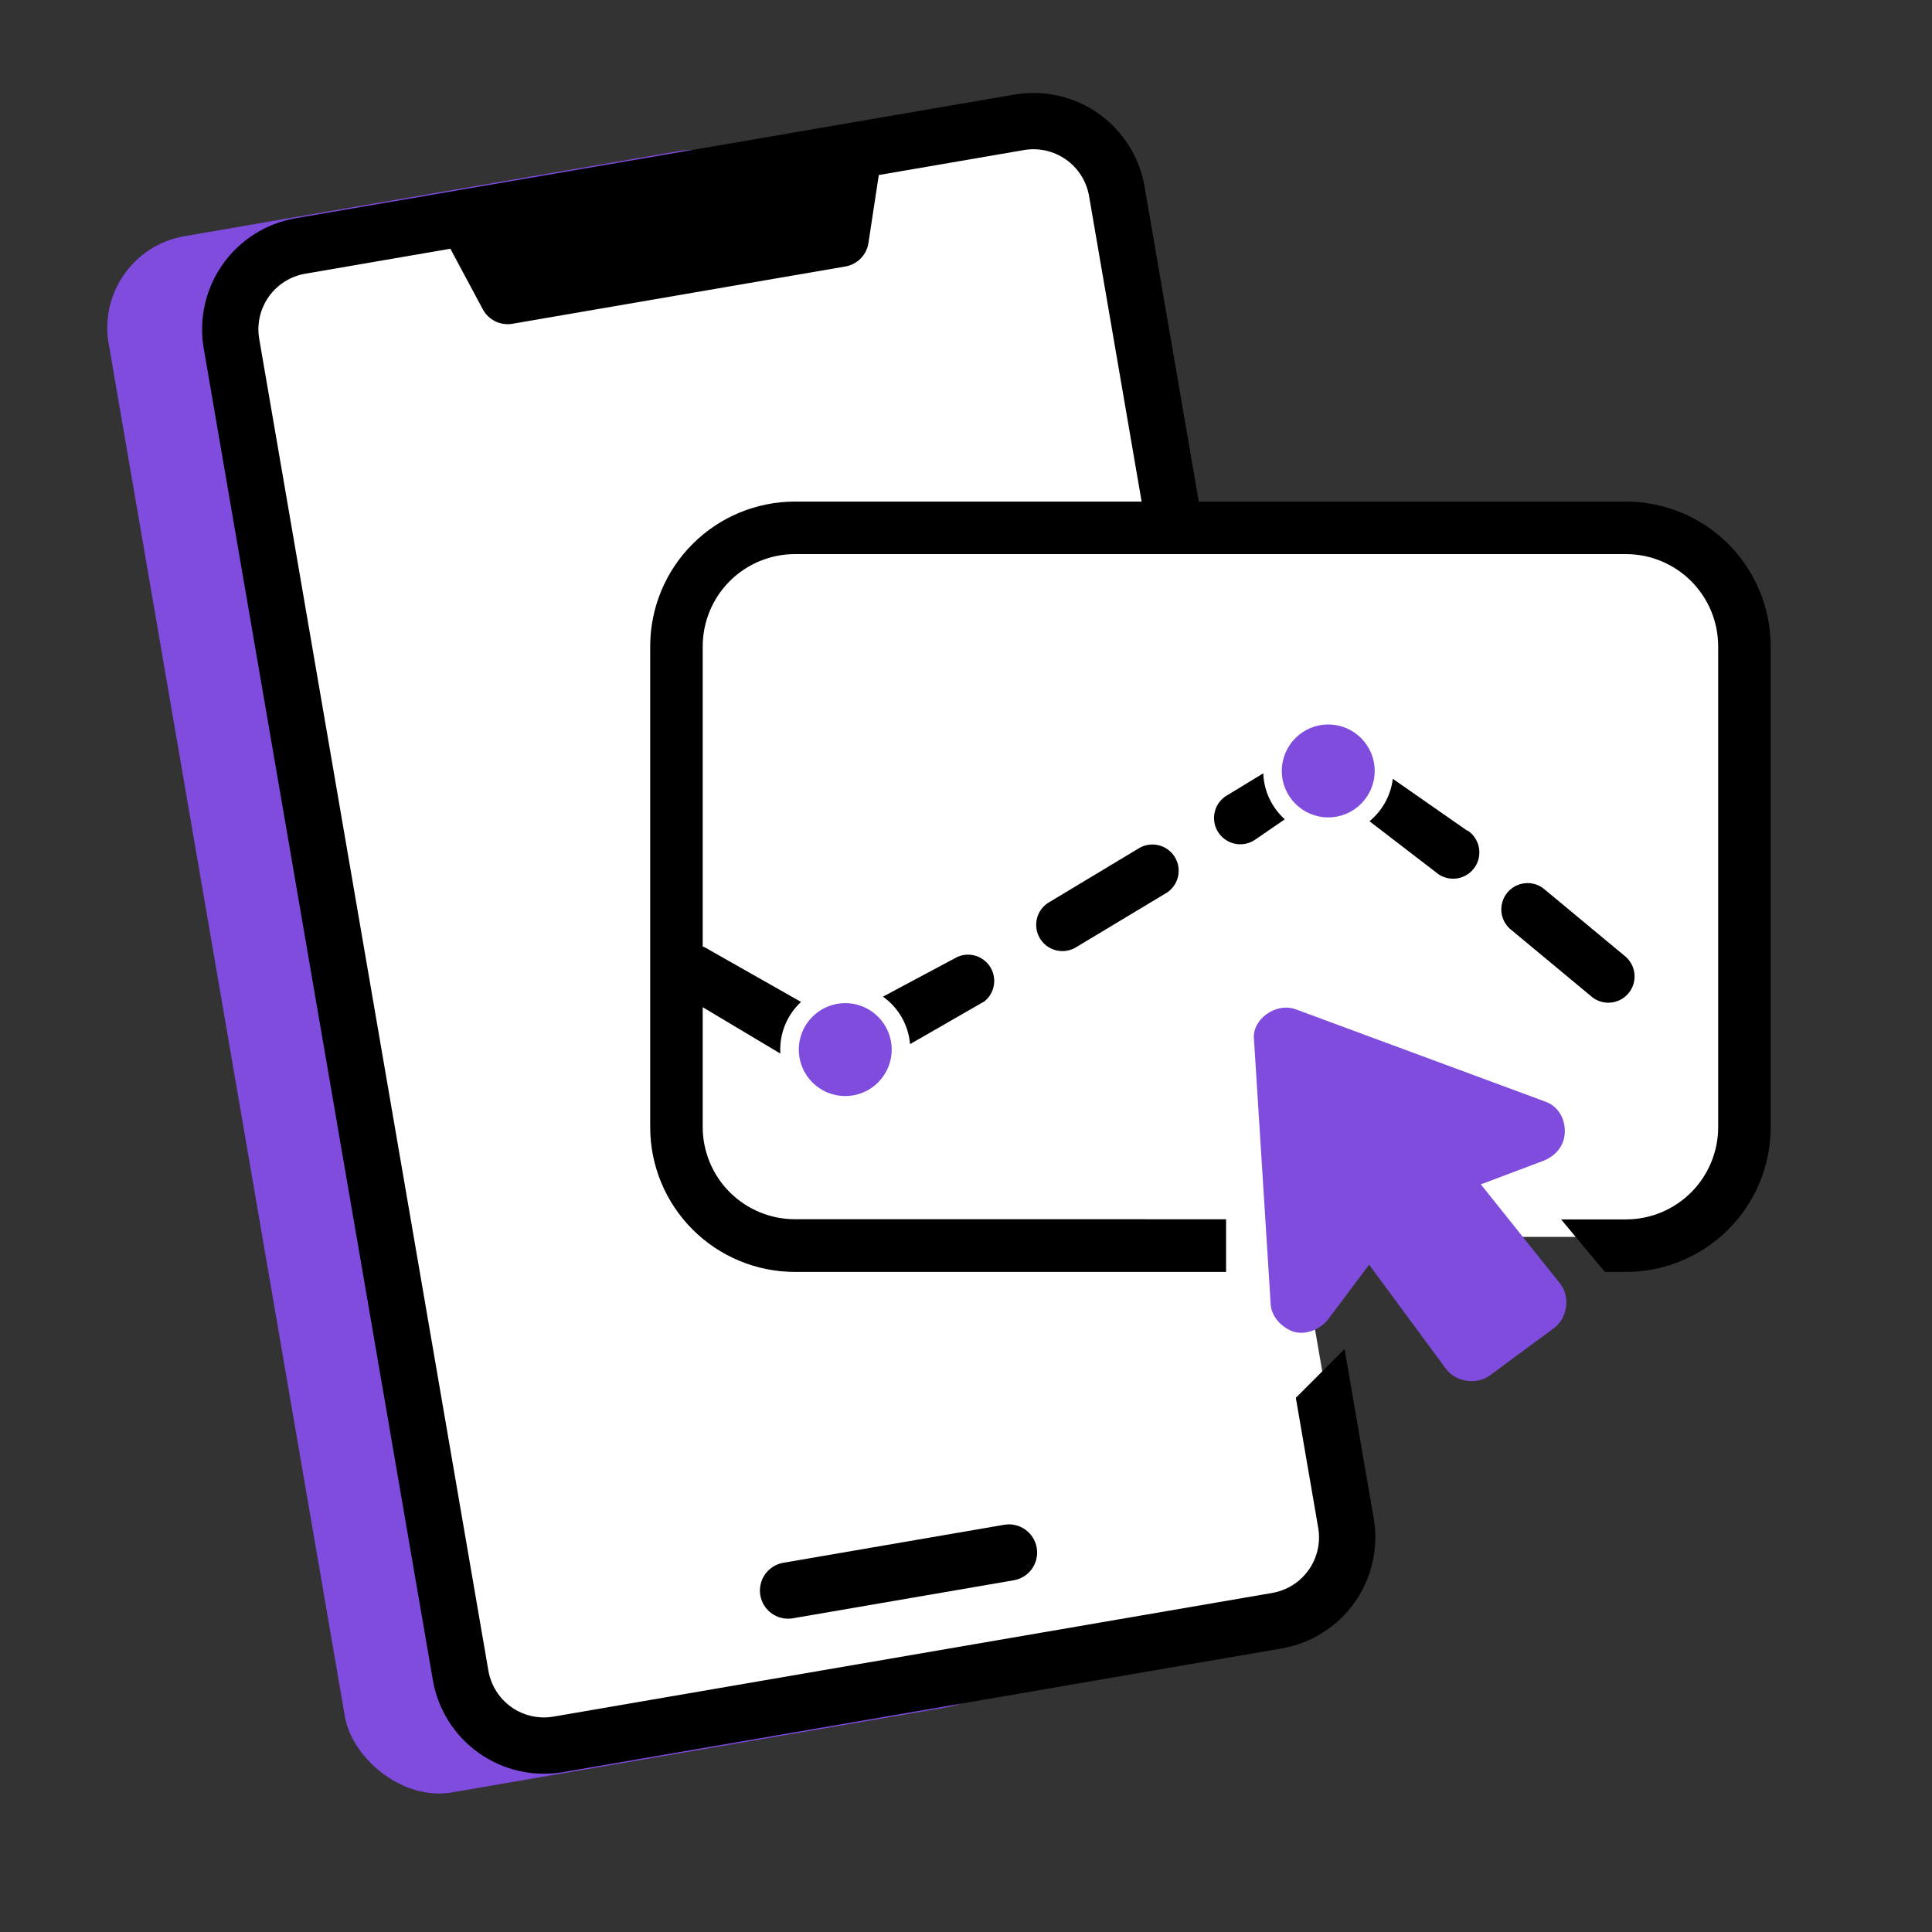 <svg width="104" height="104" viewBox="0 0 104 104" fill="none" xmlns="http://www.w3.org/2000/svg">
<rect x="0" y="0" width="104" height="104" fill="#333333" stroke="none"/>
<rect x="5" y="13.562" width="37" height="85" rx="5" transform="rotate(-9.763 5 13.562)" fill="#7F4CDE"/>
<rect x="12.238" y="14.346" width="48" height="82" rx="4" transform="rotate(-9.763 12.238 14.346)" fill="white"/>
<path fill-rule="evenodd" clip-rule="evenodd" d="M15.913 11.748L54.608 5.09C56.193 4.819 57.82 5.187 59.133 6.115C60.445 7.042 61.337 8.452 61.611 10.036L71.24 66L68.164 66L58.624 10.55C58.486 9.758 58.041 9.053 57.384 8.59C56.728 8.126 55.914 7.942 55.122 8.077L47.306 9.422L46.748 13.08C46.7 13.395 46.555 13.686 46.332 13.913C46.109 14.14 45.821 14.291 45.508 14.345L27.583 17.429C27.27 17.483 26.948 17.437 26.662 17.298C26.376 17.158 26.142 16.932 25.991 16.652L24.243 13.39L16.427 14.735C15.635 14.872 14.93 15.318 14.466 15.974C14.002 16.631 13.818 17.444 13.953 18.236L26.29 89.933C26.427 90.725 26.872 91.43 27.529 91.894C28.185 92.357 28.999 92.541 29.791 92.406L68.487 85.748C69.278 85.611 69.984 85.165 70.447 84.509C70.911 83.852 71.095 83.039 70.96 82.247L69.755 75.245L72.379 72.62L73.947 81.733C74.218 83.317 73.849 84.944 72.922 86.257C71.995 87.57 70.584 88.461 69.001 88.735L30.305 95.394C28.721 95.664 27.094 95.296 25.781 94.368C24.468 93.441 23.577 92.031 23.302 90.447L10.966 18.75C10.695 17.166 11.064 15.539 11.991 14.226C12.919 12.913 14.329 12.022 15.913 11.748Z" fill="black"/>
<path d="M54.086 82.074L42.136 84.13C41.746 84.205 41.401 84.43 41.176 84.757C40.95 85.083 40.861 85.485 40.928 85.876C40.996 86.267 41.214 86.617 41.536 86.849C41.858 87.081 42.258 87.177 42.65 87.118L54.6 85.062C54.989 84.987 55.334 84.762 55.56 84.436C55.786 84.109 55.875 83.707 55.807 83.316C55.74 82.925 55.522 82.576 55.2 82.344C54.878 82.111 54.478 82.015 54.086 82.074Z" fill="black"/>
<rect x="36.885" y="28.885" width="56.547" height="37.698" rx="4" fill="white"/>
<path d="M61.247 45.698L56.403 48.611C56.102 48.812 55.89 49.122 55.811 49.476C55.732 49.83 55.792 50.2 55.978 50.511C56.164 50.822 56.463 51.049 56.812 51.147C57.161 51.243 57.534 51.203 57.854 51.033L62.699 48.12C62.868 48.03 63.017 47.907 63.137 47.757C63.257 47.608 63.345 47.435 63.397 47.251C63.448 47.066 63.461 46.873 63.436 46.683C63.41 46.493 63.346 46.31 63.247 46.146C63.149 45.981 63.018 45.838 62.862 45.726C62.707 45.614 62.53 45.535 62.343 45.493C62.156 45.451 61.962 45.447 61.774 45.483C61.586 45.518 61.406 45.592 61.247 45.698Z" fill="black"/>
<path d="M87.425 51.431L83.077 47.82C82.787 47.602 82.425 47.505 82.065 47.547C81.705 47.589 81.375 47.768 81.143 48.046C80.911 48.325 80.795 48.681 80.818 49.043C80.842 49.405 81.004 49.744 81.27 49.989L85.618 53.601C85.758 53.731 85.924 53.831 86.105 53.895C86.286 53.959 86.478 53.986 86.669 53.973C86.86 53.961 87.047 53.909 87.218 53.822C87.389 53.736 87.54 53.615 87.663 53.467C87.786 53.32 87.877 53.149 87.932 52.966C87.986 52.782 88.003 52.589 87.981 52.398C87.959 52.208 87.898 52.024 87.802 51.858C87.707 51.692 87.578 51.547 87.425 51.431Z" fill="black"/>
<path fill-rule="evenodd" clip-rule="evenodd" d="M68.002 41.629L66.101 42.786C65.932 42.876 65.782 43 65.662 43.149C65.542 43.298 65.454 43.471 65.403 43.656C65.351 43.84 65.338 44.034 65.364 44.224C65.389 44.414 65.454 44.596 65.552 44.761C65.651 44.925 65.782 45.068 65.937 45.18C66.093 45.292 66.269 45.372 66.456 45.414C66.643 45.456 66.837 45.459 67.025 45.424C67.214 45.388 67.393 45.315 67.552 45.208L69.162 44.104C68.478 43.49 68.038 42.611 68.002 41.629ZM73.72 44.206L77.439 47.065C77.593 47.167 77.767 47.239 77.949 47.274C78.131 47.31 78.319 47.31 78.501 47.273C78.683 47.236 78.856 47.164 79.01 47.06C79.164 46.957 79.296 46.824 79.399 46.669C79.502 46.514 79.573 46.341 79.609 46.159C79.644 45.976 79.644 45.789 79.607 45.607C79.57 45.425 79.498 45.252 79.394 45.098C79.291 44.944 79.158 44.811 79.003 44.709L78.984 44.718L74.975 41.923C74.864 42.84 74.399 43.648 73.72 44.206Z" fill="black"/>
<circle cx="71.5" cy="41.5" r="2.5" fill="#7F4CDE"/>
<circle cx="45.5" cy="56.5" r="2.5" fill="#7F4CDE"/>
<path fill-rule="evenodd" clip-rule="evenodd" d="M87.532 27H42.785C40.721 27.003 38.742 27.823 37.283 29.283C35.824 30.742 35.002 32.721 35 34.785V60.683C35.002 62.747 35.824 64.726 37.283 66.185C38.742 67.644 40.721 68.465 42.785 68.468H60.446H66V65.635L59.494 65.631H42.785C41.472 65.629 40.214 65.107 39.285 64.18C38.356 63.253 37.832 61.996 37.827 60.683V54.218L42.006 56.713C42.002 56.642 42 56.572 42 56.5C42 55.486 42.431 54.573 43.12 53.934L38.072 51.07C37.995 51.022 37.913 50.98 37.827 50.948V34.785C37.83 33.471 38.353 32.211 39.282 31.282C40.211 30.353 41.471 29.83 42.785 29.827H87.532C88.846 29.83 90.106 30.353 91.035 31.282C91.964 32.211 92.487 33.471 92.49 34.785V60.683C92.487 61.997 91.964 63.257 91.035 64.186C90.106 65.115 88.846 65.638 87.532 65.641H84.034L86.39 68.468H87.532C89.596 68.465 91.575 67.644 93.034 66.185C94.493 64.726 95.314 62.747 95.317 60.683V34.785C95.314 32.721 94.493 30.742 93.034 29.283C91.575 27.823 89.596 27.003 87.532 27ZM53.001 53.898L48.988 56.206C48.9 55.152 48.345 54.23 47.531 53.649L51.55 51.504C51.863 51.37 52.214 51.353 52.538 51.457C52.862 51.562 53.138 51.779 53.315 52.071C53.491 52.362 53.557 52.707 53.499 53.043C53.441 53.378 53.264 53.682 53.001 53.898Z" fill="black"/>
<path d="M67.5 55.912L68.402 70.213C68.432 70.856 68.981 71.449 69.586 71.668C70.191 71.888 70.996 71.626 71.464 71.059L73.701 68.079L77.832 73.68C78.361 74.398 79.484 74.568 80.202 74.038L83.649 71.496C84.367 70.967 84.537 69.844 84.007 69.126L79.714 63.755L83.097 62.48C83.778 62.2 84.246 61.633 84.235 60.865C84.223 60.098 83.799 59.523 83.194 59.304L69.779 54.342C68.694 53.923 67.401 54.876 67.5 55.912Z" fill="#7F4CDE"/>
</svg>
